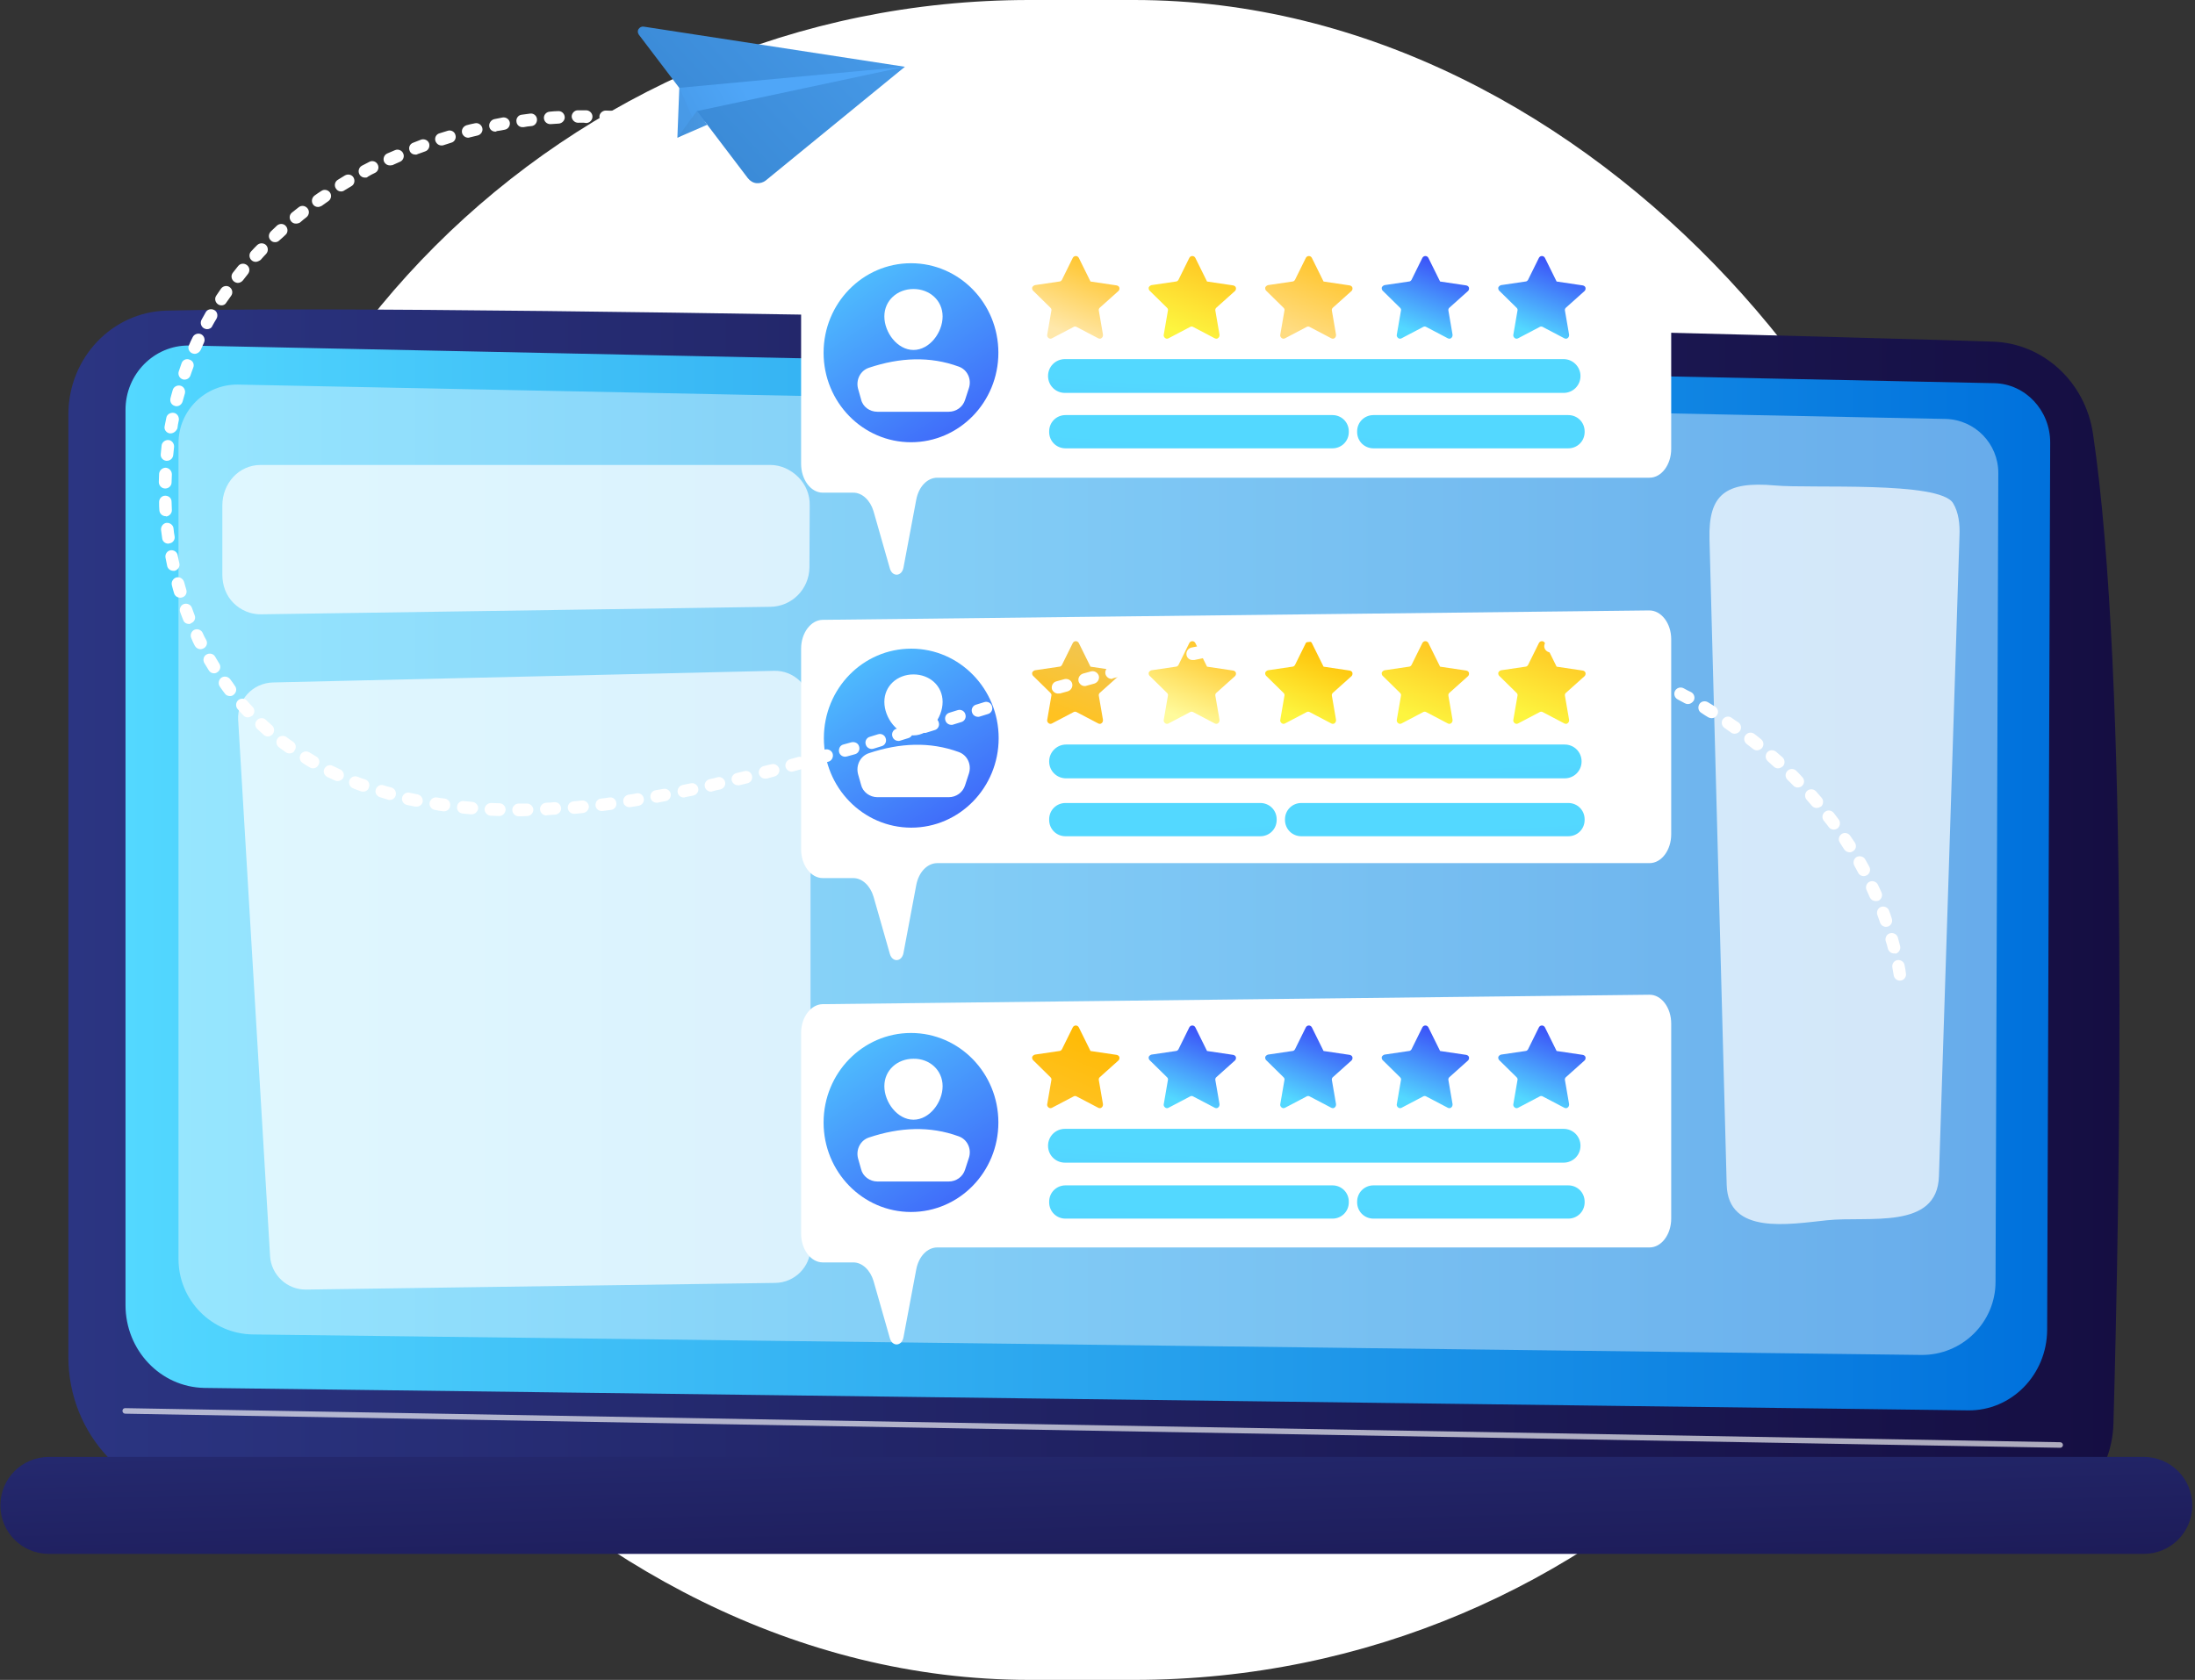 <svg width="209" height="160" viewBox="0 0 209 160" fill="none" xmlns="http://www.w3.org/2000/svg">
<rect x="0" y="0" width="209" height="160" fill="#333333" stroke="none"/>
<rect x="18" width="170" height="160" rx="80" fill="white"/>
<path d="M6.509 39.481V129.236C6.509 136.626 12.189 142.669 19.322 142.854C50.971 143.698 161.609 145.757 191.725 145.282C196.903 145.203 201.104 140.901 201.236 135.544C201.817 114.695 202.768 64.552 199.281 41.275C198.541 36.367 194.552 32.698 189.771 32.54C163.273 31.669 45.951 28.872 15.861 29.584C10.657 29.716 6.509 34.097 6.509 39.481Z" fill="url(#paint0_linear_147_1800)"/>
<path d="M11.951 39.032V124.301C11.951 128.603 15.28 132.113 19.454 132.192L187.393 134.329C191.514 134.382 194.895 130.951 194.922 126.676L195.212 42.146C195.212 39.085 192.861 36.578 189.929 36.498L17.974 32.909C14.672 32.883 11.951 35.628 11.951 39.032Z" fill="url(#paint1_linear_147_1800)"/>
<path opacity="0.4" d="M16.997 42.199V119.92C16.997 123.852 20.167 127.046 24.077 127.098L182.902 129.051C186.812 129.104 190.008 125.964 190.008 122.084L190.272 45.049C190.272 42.252 188.053 39.982 185.279 39.903L22.677 36.63C19.56 36.578 16.997 39.085 16.997 42.199Z" fill="white"/>
<path opacity="0.65" d="M196.164 137.892L11.925 134.646C11.766 134.646 11.661 134.514 11.661 134.382C11.661 134.224 11.766 134.118 11.925 134.118L196.164 137.364C196.322 137.364 196.428 137.496 196.428 137.628C196.428 137.76 196.322 137.892 196.164 137.892Z" fill="white"/>
<path d="M208.739 143.382C208.739 145.942 206.678 148 204.116 148H4.66C2.098 148 0.037 145.942 0.037 143.382C0.037 140.822 2.098 138.763 4.66 138.763H204.116C206.678 138.763 208.739 140.822 208.739 143.382Z" fill="url(#paint2_linear_147_1800)"/>
<g opacity="0.7">
<path d="M76.015 45.445C75.302 44.733 74.351 44.284 73.347 44.284H24.817C22.73 44.284 21.171 46.052 21.171 48.137V54.735C21.171 55.738 21.515 56.714 22.228 57.427C22.941 58.139 23.892 58.535 24.896 58.509L73.347 57.796C75.407 57.77 77.045 56.107 77.072 54.049L77.098 48.137C77.125 47.134 76.728 46.158 76.015 45.445Z" fill="white"/>
<path d="M76.147 64.842C75.487 64.209 74.615 63.866 73.69 63.892L25.979 65.001C25.055 65.027 24.183 65.423 23.575 66.083C22.941 66.769 22.624 67.666 22.677 68.564L25.715 119.63C25.821 121.424 27.327 122.849 29.149 122.823L73.822 122.19C75.671 122.163 77.177 120.659 77.177 118.812V67.27C77.177 66.373 76.781 65.476 76.147 64.842Z" fill="white"/>
</g>
<path opacity="0.7" d="M185.966 47.926C184.672 45.788 172.414 46.553 169.006 46.237C164.277 45.815 162.666 47.108 162.771 51.33C162.771 51.33 164.409 112.821 164.409 112.847C164.541 117.65 170.353 116.595 173.946 116.225C177.882 115.803 184.461 117.202 184.619 112.029C184.619 112.029 186.574 51.356 186.574 51.066C186.627 49.931 186.495 48.797 185.966 47.926Z" fill="white"/>
<path d="M159.126 24.174V42.753C159.126 44.258 158.201 45.498 157.065 45.498H89.251C88.299 45.498 87.481 46.342 87.243 47.583L86.028 54.049C85.869 54.919 84.971 54.972 84.733 54.154L83.174 48.691C82.857 47.636 82.091 46.923 81.246 46.923H78.34C77.204 46.923 76.279 45.683 76.279 44.178V25.071C76.279 23.567 77.204 22.353 78.314 22.327L157.039 21.429C158.175 21.429 159.126 22.67 159.126 24.174Z" fill="white"/>
<path d="M86.741 42.12C91.337 42.12 95.062 38.303 95.062 33.596C95.062 28.888 91.337 25.071 86.741 25.071C82.145 25.071 78.419 28.888 78.419 33.596C78.419 38.303 82.145 42.12 86.741 42.12Z" fill="url(#paint3_linear_147_1800)"/>
<path d="M89.752 30.138C89.752 31.669 88.511 33.332 86.978 33.332C85.446 33.332 84.205 31.669 84.205 30.138C84.205 28.608 85.446 27.526 86.978 27.526C88.511 27.526 89.752 28.608 89.752 30.138Z" fill="white"/>
<path d="M83.544 39.217H90.334C91.047 39.217 91.681 38.768 91.892 38.082L92.262 36.947C92.526 36.103 92.104 35.205 91.285 34.915C88.537 33.912 85.684 34.044 82.752 35.021C81.933 35.285 81.484 36.155 81.695 37L81.986 38.029C82.144 38.742 82.805 39.217 83.544 39.217Z" fill="white"/>
<path d="M150.488 35.812C150.488 36.71 149.774 37.422 148.876 37.422H101.403C100.505 37.422 99.791 36.71 99.791 35.812C99.791 34.915 100.505 34.203 101.403 34.203H148.876C149.774 34.203 150.488 34.942 150.488 35.812Z" fill="url(#paint4_linear_147_1800)"/>
<path d="M128.429 41.144C128.429 42.014 127.742 42.701 126.87 42.701H101.456C100.584 42.701 99.897 42.014 99.897 41.144V41.091C99.897 40.22 100.584 39.534 101.456 39.534H126.87C127.742 39.534 128.429 40.22 128.429 41.091V41.144Z" fill="url(#paint5_linear_147_1800)"/>
<path d="M150.884 41.144C150.884 42.014 150.197 42.701 149.325 42.701H130.78C129.908 42.701 129.221 42.014 129.221 41.144V41.091C129.221 40.22 129.908 39.534 130.78 39.534H149.325C150.197 39.534 150.884 40.22 150.884 41.091V41.144Z" fill="url(#paint6_linear_147_1800)"/>
<path d="M106.501 27.71C106.581 27.631 106.607 27.499 106.581 27.394C106.554 27.288 106.448 27.209 106.316 27.183L103.833 26.813L102.724 24.57C102.671 24.464 102.565 24.385 102.433 24.385C102.301 24.385 102.195 24.464 102.142 24.57L101.112 26.655C101.059 26.734 100.98 26.813 100.874 26.813L98.549 27.156C98.444 27.183 98.338 27.262 98.285 27.367C98.259 27.473 98.285 27.605 98.365 27.684L100.029 29.32C100.108 29.399 100.135 29.505 100.108 29.584L99.712 31.88C99.685 31.986 99.738 32.118 99.844 32.197C99.95 32.276 100.055 32.276 100.161 32.223L102.222 31.141C102.301 31.088 102.433 31.088 102.512 31.141L104.573 32.223C104.678 32.276 104.811 32.276 104.89 32.197C104.995 32.118 105.022 32.012 105.022 31.88L104.626 29.584C104.599 29.479 104.652 29.373 104.705 29.32L106.501 27.71Z" fill="url(#paint7_linear_147_1800)"/>
<path d="M117.597 27.71C117.676 27.631 117.703 27.499 117.676 27.394C117.65 27.288 117.544 27.209 117.412 27.183L114.929 26.813L113.819 24.57C113.766 24.464 113.661 24.385 113.529 24.385C113.397 24.385 113.291 24.464 113.238 24.57L112.208 26.655C112.155 26.734 112.076 26.813 111.97 26.813L109.645 27.156C109.54 27.183 109.434 27.262 109.381 27.367C109.355 27.473 109.381 27.605 109.46 27.684L111.125 29.32C111.204 29.399 111.23 29.505 111.204 29.584L110.808 31.88C110.781 31.986 110.834 32.118 110.94 32.197C111.045 32.276 111.151 32.276 111.257 32.223L113.317 31.141C113.397 31.088 113.529 31.088 113.608 31.141L115.668 32.223C115.774 32.276 115.906 32.276 115.985 32.197C116.091 32.118 116.118 32.012 116.118 31.88L115.721 29.584C115.695 29.479 115.748 29.373 115.801 29.32L117.597 27.71Z" fill="url(#paint8_linear_147_1800)"/>
<path d="M128.692 27.71C128.771 27.631 128.798 27.499 128.771 27.394C128.745 27.288 128.639 27.209 128.507 27.183L126.024 26.813L124.914 24.57C124.862 24.464 124.756 24.385 124.624 24.385C124.492 24.385 124.386 24.464 124.333 24.57L123.303 26.655C123.25 26.734 123.171 26.813 123.065 26.813L120.74 27.156C120.635 27.183 120.529 27.262 120.476 27.367C120.45 27.473 120.476 27.605 120.555 27.684L122.22 29.32C122.299 29.399 122.325 29.505 122.299 29.584L121.903 31.88C121.876 31.986 121.929 32.118 122.035 32.197C122.141 32.276 122.246 32.276 122.352 32.223L124.412 31.141C124.492 31.088 124.624 31.088 124.703 31.141L126.764 32.223C126.869 32.276 127.001 32.276 127.081 32.197C127.186 32.118 127.213 32.012 127.213 31.88L126.817 29.584C126.79 29.479 126.843 29.373 126.896 29.32L128.692 27.71Z" fill="url(#paint9_linear_147_1800)"/>
<path d="M139.788 27.71C139.867 27.631 139.894 27.499 139.867 27.394C139.841 27.288 139.735 27.209 139.603 27.183L137.12 26.813L136.01 24.57C135.957 24.464 135.852 24.385 135.72 24.385C135.587 24.385 135.482 24.464 135.429 24.57L134.399 26.655C134.346 26.734 134.267 26.813 134.161 26.813L131.836 27.156C131.73 27.183 131.625 27.262 131.572 27.367C131.546 27.473 131.572 27.605 131.651 27.684L133.315 29.32C133.395 29.399 133.421 29.505 133.395 29.584L132.998 31.88C132.972 31.986 133.025 32.118 133.131 32.197C133.236 32.276 133.342 32.276 133.448 32.223L135.508 31.141C135.587 31.088 135.72 31.088 135.799 31.141L137.859 32.223C137.965 32.276 138.097 32.276 138.176 32.197C138.282 32.118 138.308 32.012 138.308 31.88L137.912 29.584C137.886 29.479 137.939 29.373 137.991 29.32L139.788 27.71Z" fill="url(#paint10_linear_147_1800)"/>
<path d="M150.884 27.71C150.963 27.631 150.989 27.499 150.963 27.394C150.936 27.288 150.831 27.209 150.699 27.183L148.215 26.813L147.106 24.57C147.053 24.464 146.947 24.385 146.815 24.385C146.683 24.385 146.577 24.464 146.525 24.57L145.494 26.655C145.441 26.734 145.362 26.813 145.257 26.813L142.932 27.156C142.826 27.183 142.72 27.262 142.668 27.367C142.641 27.473 142.668 27.605 142.747 27.684L144.411 29.32C144.49 29.399 144.517 29.505 144.49 29.584L144.094 31.88C144.068 31.986 144.121 32.118 144.226 32.197C144.332 32.276 144.438 32.276 144.543 32.223L146.604 31.141C146.683 31.088 146.815 31.088 146.894 31.141L148.955 32.223C149.061 32.276 149.193 32.276 149.272 32.197C149.378 32.118 149.404 32.012 149.404 31.88L149.008 29.584C148.982 29.479 149.034 29.373 149.087 29.32L150.884 27.71Z" fill="url(#paint11_linear_147_1800)"/>
<path d="M159.126 60.884V79.463C159.126 80.967 158.201 82.208 157.065 82.208H89.251C88.299 82.208 87.481 83.052 87.243 84.293L86.028 90.758C85.869 91.629 84.971 91.682 84.733 90.864L83.174 85.401C82.857 84.345 82.091 83.633 81.246 83.633H78.34C77.204 83.633 76.279 82.392 76.279 80.888V61.781C76.279 60.277 77.204 59.063 78.314 59.036L157.039 58.139C158.175 58.139 159.126 59.353 159.126 60.884Z" fill="white"/>
<path d="M78.446 70.305C78.446 75.003 82.171 78.829 86.767 78.829C91.364 78.829 95.089 75.003 95.089 70.305C95.089 65.608 91.364 61.781 86.767 61.781C82.171 61.781 78.446 65.581 78.446 70.305Z" fill="url(#paint12_linear_147_1800)"/>
<path d="M89.752 66.848C89.752 68.379 88.511 70.041 86.978 70.041C85.446 70.041 84.205 68.379 84.205 66.848C84.205 65.317 85.446 64.235 86.978 64.235C88.511 64.235 89.752 65.317 89.752 66.848Z" fill="white"/>
<path d="M83.544 75.927H90.334C91.047 75.927 91.681 75.478 91.892 74.792L92.262 73.657C92.526 72.812 92.104 71.915 91.285 71.625C88.537 70.622 85.684 70.754 82.752 71.73C81.933 71.994 81.484 72.865 81.695 73.71L81.986 74.739C82.144 75.425 82.805 75.927 83.544 75.927Z" fill="white"/>
<path d="M99.897 72.522C99.897 73.419 100.61 74.132 101.508 74.132H148.981C149.88 74.132 150.593 73.419 150.593 72.522C150.593 71.625 149.88 70.912 148.981 70.912H101.508C100.637 70.912 99.897 71.625 99.897 72.522Z" fill="url(#paint13_linear_147_1800)"/>
<path d="M150.883 78.038C150.883 77.167 150.197 76.481 149.325 76.481H123.911C123.039 76.481 122.352 77.167 122.352 78.038V78.091C122.352 78.962 123.039 79.648 123.911 79.648H149.325C150.197 79.648 150.883 78.962 150.883 78.091V78.038Z" fill="url(#paint14_linear_147_1800)"/>
<path d="M121.56 78.038C121.56 77.167 120.873 76.481 120.001 76.481H101.456C100.584 76.481 99.897 77.167 99.897 78.038V78.091C99.897 78.962 100.584 79.648 101.456 79.648H120.001C120.873 79.648 121.56 78.962 121.56 78.091V78.038Z" fill="url(#paint15_linear_147_1800)"/>
<path d="M106.501 64.394C106.581 64.314 106.607 64.183 106.581 64.077C106.554 63.971 106.448 63.892 106.316 63.866L103.833 63.496L102.724 61.253C102.671 61.148 102.565 61.068 102.433 61.068C102.301 61.068 102.195 61.148 102.142 61.253L101.112 63.338C101.059 63.417 100.98 63.496 100.874 63.496L98.549 63.839C98.444 63.866 98.338 63.945 98.285 64.05C98.259 64.156 98.285 64.288 98.365 64.367L100.029 66.003C100.108 66.083 100.135 66.188 100.108 66.267L99.712 68.563C99.685 68.669 99.738 68.801 99.844 68.88C99.95 68.959 100.055 68.959 100.161 68.906L102.222 67.824C102.301 67.772 102.433 67.772 102.512 67.824L104.573 68.906C104.678 68.959 104.811 68.959 104.89 68.88C104.995 68.801 105.022 68.695 105.022 68.563L104.626 66.267C104.599 66.162 104.652 66.056 104.705 66.003L106.501 64.394Z" fill="url(#paint16_linear_147_1800)"/>
<path d="M117.597 64.394C117.676 64.314 117.703 64.183 117.676 64.077C117.65 63.971 117.544 63.892 117.412 63.866L114.929 63.496L113.819 61.253C113.766 61.148 113.661 61.068 113.529 61.068C113.397 61.068 113.291 61.148 113.238 61.253L112.208 63.338C112.155 63.417 112.076 63.496 111.97 63.496L109.645 63.839C109.54 63.866 109.434 63.945 109.381 64.05C109.355 64.156 109.381 64.288 109.46 64.367L111.125 66.003C111.204 66.083 111.23 66.188 111.204 66.267L110.808 68.563C110.781 68.669 110.834 68.801 110.94 68.88C111.045 68.959 111.151 68.959 111.257 68.906L113.317 67.824C113.397 67.772 113.529 67.772 113.608 67.824L115.668 68.906C115.774 68.959 115.906 68.959 115.985 68.88C116.091 68.801 116.118 68.695 116.118 68.563L115.721 66.267C115.695 66.162 115.748 66.056 115.801 66.003L117.597 64.394Z" fill="url(#paint17_linear_147_1800)"/>
<path d="M128.692 64.394C128.771 64.314 128.798 64.183 128.771 64.077C128.745 63.971 128.639 63.892 128.507 63.866L126.024 63.496L124.914 61.253C124.862 61.148 124.756 61.068 124.624 61.068C124.492 61.068 124.386 61.148 124.333 61.253L123.303 63.338C123.25 63.417 123.171 63.496 123.065 63.496L120.74 63.839C120.635 63.866 120.529 63.945 120.476 64.05C120.45 64.156 120.476 64.288 120.555 64.367L122.22 66.003C122.299 66.083 122.325 66.188 122.299 66.267L121.903 68.563C121.876 68.669 121.929 68.801 122.035 68.88C122.141 68.959 122.246 68.959 122.352 68.906L124.412 67.824C124.492 67.772 124.624 67.772 124.703 67.824L126.764 68.906C126.869 68.959 127.001 68.959 127.081 68.88C127.186 68.801 127.213 68.695 127.213 68.563L126.817 66.267C126.79 66.162 126.843 66.056 126.896 66.003L128.692 64.394Z" fill="url(#paint18_linear_147_1800)"/>
<path d="M139.788 64.394C139.867 64.314 139.894 64.183 139.867 64.077C139.841 63.971 139.735 63.892 139.603 63.866L137.12 63.496L136.01 61.253C135.957 61.148 135.852 61.068 135.72 61.068C135.587 61.068 135.482 61.148 135.429 61.253L134.399 63.338C134.346 63.417 134.267 63.496 134.161 63.496L131.836 63.839C131.73 63.866 131.625 63.945 131.572 64.05C131.546 64.156 131.572 64.288 131.651 64.367L133.315 66.003C133.395 66.083 133.421 66.188 133.395 66.267L132.998 68.563C132.972 68.669 133.025 68.801 133.131 68.88C133.236 68.959 133.342 68.959 133.448 68.906L135.508 67.824C135.587 67.772 135.72 67.772 135.799 67.824L137.859 68.906C137.965 68.959 138.097 68.959 138.176 68.88C138.282 68.801 138.308 68.695 138.308 68.563L137.912 66.267C137.886 66.162 137.939 66.056 137.991 66.003L139.788 64.394Z" fill="url(#paint19_linear_147_1800)"/>
<path d="M150.884 64.394C150.963 64.314 150.989 64.183 150.963 64.077C150.936 63.971 150.831 63.892 150.699 63.866L148.215 63.496L147.106 61.253C147.053 61.148 146.947 61.068 146.815 61.068C146.683 61.068 146.577 61.148 146.525 61.253L145.494 63.338C145.441 63.417 145.362 63.496 145.257 63.496L142.932 63.839C142.826 63.866 142.72 63.945 142.668 64.05C142.641 64.156 142.668 64.288 142.747 64.367L144.411 66.003C144.49 66.083 144.517 66.188 144.49 66.267L144.094 68.563C144.068 68.669 144.121 68.801 144.226 68.88C144.332 68.959 144.438 68.959 144.543 68.906L146.604 67.824C146.683 67.772 146.815 67.772 146.894 67.824L148.955 68.906C149.061 68.959 149.193 68.959 149.272 68.88C149.378 68.801 149.404 68.695 149.404 68.563L149.008 66.267C148.982 66.162 149.034 66.056 149.087 66.003L150.884 64.394Z" fill="url(#paint20_linear_147_1800)"/>
<path d="M159.126 97.488V116.067C159.126 117.571 158.201 118.812 157.065 118.812H89.251C88.299 118.812 87.481 119.656 87.243 120.897L86.028 127.362C85.869 128.233 84.971 128.286 84.733 127.468L83.174 122.005C82.857 120.949 82.091 120.237 81.246 120.237H78.34C77.204 120.237 76.279 118.997 76.279 117.492V98.385C76.279 96.881 77.204 95.667 78.314 95.641L157.039 94.743C158.175 94.717 159.126 95.957 159.126 97.488Z" fill="white"/>
<path d="M86.741 115.434C91.337 115.434 95.062 111.617 95.062 106.91C95.062 102.202 91.337 98.385 86.741 98.385C82.145 98.385 78.419 102.202 78.419 106.91C78.419 111.617 82.145 115.434 86.741 115.434Z" fill="url(#paint21_linear_147_1800)"/>
<path d="M89.752 103.452C89.752 104.983 88.511 106.646 86.978 106.646C85.446 106.646 84.205 104.983 84.205 103.452C84.205 101.922 85.446 100.84 86.978 100.84C88.511 100.813 89.752 101.922 89.752 103.452Z" fill="white"/>
<path d="M83.544 112.531H90.334C91.047 112.531 91.681 112.082 91.892 111.396L92.262 110.261C92.526 109.417 92.104 108.519 91.285 108.229C88.537 107.226 85.684 107.358 82.752 108.335C81.933 108.598 81.484 109.469 81.695 110.314L81.986 111.343C82.144 112.029 82.805 112.531 83.544 112.531Z" fill="white"/>
<path d="M150.488 109.126C150.488 110.023 149.774 110.736 148.876 110.736H101.403C100.505 110.736 99.791 110.023 99.791 109.126C99.791 108.229 100.505 107.516 101.403 107.516H148.876C149.774 107.516 150.488 108.229 150.488 109.126Z" fill="url(#paint22_linear_147_1800)"/>
<path d="M128.429 114.51C128.429 115.381 127.742 116.067 126.87 116.067H101.456C100.584 116.067 99.897 115.381 99.897 114.51V114.457C99.897 113.587 100.584 112.9 101.456 112.9H126.87C127.742 112.9 128.429 113.587 128.429 114.457V114.51Z" fill="url(#paint23_linear_147_1800)"/>
<path d="M150.884 114.51C150.884 115.381 150.197 116.067 149.325 116.067H130.78C129.908 116.067 129.221 115.381 129.221 114.51V114.457C129.221 113.587 129.908 112.9 130.78 112.9H149.325C150.197 112.9 150.884 113.587 150.884 114.457V114.51Z" fill="url(#paint24_linear_147_1800)"/>
<path d="M106.501 100.998C106.581 100.919 106.607 100.787 106.581 100.681C106.554 100.576 106.448 100.496 106.316 100.47L103.833 100.101L102.724 97.857C102.671 97.752 102.565 97.673 102.433 97.673C102.301 97.673 102.195 97.752 102.142 97.857L101.112 99.942C101.059 100.021 100.98 100.101 100.874 100.101L98.549 100.444C98.444 100.47 98.338 100.549 98.285 100.655C98.259 100.76 98.285 100.892 98.365 100.971L100.029 102.608C100.108 102.687 100.135 102.792 100.108 102.872L99.712 105.168C99.685 105.273 99.738 105.405 99.844 105.484C99.95 105.563 100.055 105.563 100.161 105.511L102.222 104.429C102.301 104.376 102.433 104.376 102.512 104.429L104.573 105.511C104.678 105.563 104.811 105.563 104.89 105.484C104.995 105.405 105.022 105.3 105.022 105.168L104.626 102.872C104.599 102.766 104.652 102.66 104.705 102.608L106.501 100.998Z" fill="url(#paint25_linear_147_1800)"/>
<path d="M117.597 100.998C117.676 100.919 117.703 100.787 117.676 100.681C117.65 100.576 117.544 100.496 117.412 100.47L114.929 100.101L113.819 97.857C113.766 97.752 113.661 97.673 113.529 97.673C113.397 97.673 113.291 97.752 113.238 97.857L112.208 99.942C112.155 100.021 112.076 100.101 111.97 100.101L109.645 100.444C109.54 100.47 109.434 100.549 109.381 100.655C109.355 100.76 109.381 100.892 109.46 100.971L111.125 102.608C111.204 102.687 111.23 102.792 111.204 102.872L110.808 105.168C110.781 105.273 110.834 105.405 110.94 105.484C111.045 105.563 111.151 105.563 111.257 105.511L113.317 104.429C113.397 104.376 113.529 104.376 113.608 104.429L115.668 105.511C115.774 105.563 115.906 105.563 115.985 105.484C116.091 105.405 116.118 105.3 116.118 105.168L115.721 102.872C115.695 102.766 115.748 102.66 115.801 102.608L117.597 100.998Z" fill="url(#paint26_linear_147_1800)"/>
<path d="M128.692 100.998C128.771 100.919 128.798 100.787 128.771 100.681C128.745 100.576 128.639 100.496 128.507 100.47L126.024 100.101L124.914 97.857C124.862 97.752 124.756 97.673 124.624 97.673C124.492 97.673 124.386 97.752 124.333 97.857L123.303 99.942C123.25 100.021 123.171 100.101 123.065 100.101L120.74 100.444C120.635 100.47 120.529 100.549 120.476 100.655C120.45 100.76 120.476 100.892 120.555 100.971L122.22 102.608C122.299 102.687 122.325 102.792 122.299 102.872L121.903 105.168C121.876 105.273 121.929 105.405 122.035 105.484C122.141 105.563 122.246 105.563 122.352 105.511L124.412 104.429C124.492 104.376 124.624 104.376 124.703 104.429L126.764 105.511C126.869 105.563 127.001 105.563 127.081 105.484C127.186 105.405 127.213 105.3 127.213 105.168L126.817 102.872C126.79 102.766 126.843 102.66 126.896 102.608L128.692 100.998Z" fill="url(#paint27_linear_147_1800)"/>
<path d="M139.788 100.998C139.867 100.919 139.894 100.787 139.867 100.681C139.841 100.576 139.735 100.496 139.603 100.47L137.12 100.101L136.01 97.857C135.957 97.752 135.852 97.673 135.72 97.673C135.587 97.673 135.482 97.752 135.429 97.857L134.399 99.942C134.346 100.021 134.267 100.101 134.161 100.101L131.836 100.444C131.73 100.47 131.625 100.549 131.572 100.655C131.546 100.76 131.572 100.892 131.651 100.971L133.315 102.608C133.395 102.687 133.421 102.792 133.395 102.872L132.998 105.168C132.972 105.273 133.025 105.405 133.131 105.484C133.236 105.563 133.342 105.563 133.448 105.511L135.508 104.429C135.587 104.376 135.72 104.376 135.799 104.429L137.859 105.511C137.965 105.563 138.097 105.563 138.176 105.484C138.282 105.405 138.308 105.3 138.308 105.168L137.912 102.872C137.886 102.766 137.939 102.66 137.991 102.608L139.788 100.998Z" fill="url(#paint28_linear_147_1800)"/>
<path d="M150.884 100.998C150.963 100.919 150.989 100.787 150.963 100.681C150.936 100.576 150.831 100.496 150.699 100.47L148.215 100.101L147.106 97.857C147.053 97.752 146.947 97.673 146.815 97.673C146.683 97.673 146.577 97.752 146.525 97.857L145.494 99.942C145.441 100.021 145.362 100.101 145.257 100.101L142.932 100.444C142.826 100.47 142.72 100.549 142.668 100.655C142.641 100.76 142.668 100.892 142.747 100.971L144.411 102.608C144.49 102.687 144.517 102.792 144.49 102.872L144.094 105.168C144.068 105.273 144.121 105.405 144.226 105.484C144.332 105.563 144.438 105.563 144.543 105.511L146.604 104.429C146.683 104.376 146.815 104.376 146.894 104.429L148.955 105.511C149.061 105.563 149.193 105.563 149.272 105.484C149.378 105.405 149.404 105.3 149.404 105.168L149.008 102.872C148.982 102.766 149.034 102.66 149.087 102.608L150.884 100.998Z" fill="url(#paint29_linear_147_1800)"/>
<path d="M180.895 93.397C180.604 93.397 180.366 93.186 180.313 92.896C180.261 92.632 180.234 92.394 180.181 92.131C180.129 91.814 180.34 91.497 180.657 91.445C180.974 91.392 181.291 91.603 181.344 91.919C181.397 92.183 181.449 92.447 181.476 92.711C181.529 93.028 181.317 93.345 180.974 93.397C180.947 93.371 180.921 93.397 180.895 93.397ZM180.34 90.811C180.076 90.811 179.838 90.626 179.759 90.362C179.706 90.099 179.627 89.861 179.547 89.624C179.468 89.307 179.653 88.964 179.97 88.885C180.287 88.805 180.63 88.99 180.71 89.307C180.789 89.571 180.842 89.835 180.921 90.099C181 90.415 180.815 90.732 180.498 90.838C180.446 90.785 180.393 90.811 180.34 90.811ZM179.574 88.278C179.336 88.278 179.098 88.119 179.019 87.882C178.94 87.644 178.834 87.38 178.755 87.143C178.649 86.826 178.808 86.483 179.098 86.377C179.415 86.272 179.759 86.43 179.864 86.721C179.97 86.984 180.049 87.222 180.129 87.486C180.234 87.802 180.076 88.146 179.759 88.251C179.706 88.251 179.653 88.278 179.574 88.278ZM178.596 85.823C178.359 85.823 178.147 85.691 178.042 85.48C177.936 85.243 177.83 85.005 177.725 84.768C177.592 84.477 177.724 84.108 178.015 83.976C178.306 83.844 178.676 83.976 178.808 84.266C178.913 84.504 179.045 84.741 179.151 85.005C179.283 85.295 179.151 85.665 178.834 85.797C178.781 85.797 178.702 85.823 178.596 85.823ZM177.46 83.448C177.249 83.448 177.038 83.343 176.932 83.131C176.8 82.894 176.694 82.683 176.562 82.445C176.404 82.155 176.509 81.785 176.773 81.627C177.064 81.469 177.434 81.574 177.592 81.838C177.725 82.076 177.857 82.313 177.989 82.551C178.147 82.841 178.042 83.21 177.751 83.369C177.645 83.422 177.54 83.448 177.46 83.448ZM176.113 81.178C175.928 81.178 175.717 81.073 175.611 80.915C175.479 80.703 175.32 80.492 175.188 80.255C175.003 79.991 175.083 79.621 175.347 79.437C175.611 79.252 175.981 79.331 176.166 79.595C176.324 79.806 176.456 80.044 176.615 80.255C176.8 80.545 176.721 80.915 176.43 81.073C176.324 81.152 176.219 81.178 176.113 81.178ZM174.607 79.014C174.422 79.014 174.237 78.935 174.132 78.777C173.973 78.566 173.815 78.355 173.656 78.17C173.445 77.906 173.498 77.537 173.762 77.325C174.026 77.114 174.396 77.167 174.607 77.431C174.766 77.642 174.924 77.853 175.083 78.064C175.268 78.328 175.215 78.698 174.951 78.909C174.871 78.962 174.739 79.014 174.607 79.014ZM49.386 77.748C49.069 77.748 48.779 77.484 48.779 77.141C48.779 76.824 49.043 76.534 49.386 76.534C49.65 76.534 49.914 76.534 50.179 76.534C50.496 76.534 50.76 76.797 50.786 77.114C50.786 77.431 50.522 77.721 50.205 77.721C49.914 77.748 49.65 77.748 49.386 77.748ZM47.537 77.721C47.246 77.721 46.982 77.695 46.718 77.695C46.401 77.668 46.137 77.404 46.137 77.061C46.163 76.745 46.427 76.481 46.771 76.481C47.035 76.481 47.299 76.507 47.563 76.507C47.88 76.507 48.145 76.797 48.145 77.114C48.118 77.457 47.854 77.721 47.537 77.721ZM52.028 77.668C51.711 77.668 51.447 77.431 51.42 77.088C51.394 76.771 51.658 76.481 52.002 76.454C52.266 76.454 52.53 76.428 52.794 76.402C53.111 76.375 53.402 76.639 53.428 76.956C53.455 77.273 53.19 77.563 52.873 77.589C52.609 77.616 52.345 77.616 52.081 77.642C52.054 77.668 52.054 77.668 52.028 77.668ZM44.895 77.563C44.869 77.563 44.869 77.563 44.842 77.563C44.578 77.537 44.314 77.51 44.05 77.484C43.733 77.457 43.468 77.167 43.521 76.824C43.548 76.507 43.838 76.243 44.182 76.296C44.446 76.323 44.71 76.349 44.974 76.375C45.291 76.402 45.556 76.692 45.529 77.009C45.476 77.325 45.212 77.563 44.895 77.563ZM54.67 77.51C54.353 77.51 54.089 77.273 54.062 76.956C54.036 76.639 54.273 76.349 54.617 76.323C54.881 76.296 55.145 76.27 55.409 76.243C55.753 76.217 56.017 76.454 56.07 76.771C56.096 77.088 55.858 77.378 55.541 77.431C55.277 77.457 55.013 77.484 54.749 77.51C54.696 77.51 54.696 77.51 54.67 77.51ZM42.28 77.273C42.253 77.273 42.227 77.273 42.2 77.273C41.936 77.246 41.672 77.193 41.408 77.141C41.091 77.088 40.853 76.771 40.906 76.454C40.959 76.138 41.276 75.9 41.593 75.953C41.857 76.006 42.121 76.032 42.359 76.059C42.676 76.111 42.914 76.402 42.861 76.745C42.834 77.061 42.57 77.273 42.28 77.273ZM57.285 77.246C56.995 77.246 56.73 77.035 56.704 76.718C56.678 76.402 56.889 76.085 57.232 76.059C57.496 76.032 57.761 76.006 58.025 75.953C58.342 75.9 58.659 76.138 58.685 76.481C58.738 76.797 58.5 77.114 58.157 77.141C57.893 77.167 57.629 77.22 57.364 77.246C57.338 77.246 57.312 77.246 57.285 77.246ZM172.969 76.956C172.811 76.956 172.626 76.877 172.52 76.745C172.362 76.56 172.177 76.349 172.018 76.164C171.807 75.927 171.833 75.531 172.071 75.32C172.309 75.109 172.705 75.135 172.916 75.372C173.101 75.584 173.26 75.768 173.445 75.979C173.656 76.217 173.63 76.613 173.392 76.824C173.233 76.903 173.101 76.956 172.969 76.956ZM59.927 76.877C59.636 76.877 59.372 76.666 59.346 76.375C59.293 76.059 59.531 75.742 59.848 75.689C60.112 75.663 60.376 75.61 60.614 75.557C60.931 75.504 61.248 75.716 61.301 76.059C61.353 76.375 61.142 76.692 60.799 76.745C60.535 76.797 60.27 76.824 60.006 76.877C59.98 76.877 59.953 76.877 59.927 76.877ZM39.664 76.824C39.611 76.824 39.585 76.824 39.532 76.824C39.268 76.771 39.004 76.718 38.74 76.666C38.423 76.586 38.211 76.27 38.291 75.953C38.37 75.636 38.687 75.425 39.004 75.504C39.268 75.557 39.506 75.61 39.77 75.663C40.087 75.742 40.298 76.032 40.245 76.375C40.193 76.639 39.955 76.824 39.664 76.824ZM62.516 76.454C62.225 76.454 61.987 76.243 61.935 75.953C61.882 75.636 62.093 75.32 62.41 75.267L63.176 75.135C63.493 75.082 63.81 75.293 63.863 75.61C63.916 75.927 63.705 76.243 63.388 76.296L62.595 76.454C62.595 76.454 62.542 76.454 62.516 76.454ZM37.102 76.191C37.049 76.191 36.996 76.191 36.943 76.164C36.679 76.085 36.415 76.006 36.177 75.927C35.86 75.821 35.675 75.504 35.781 75.188C35.887 74.871 36.204 74.686 36.521 74.792C36.758 74.871 37.023 74.95 37.26 75.003C37.577 75.082 37.762 75.425 37.683 75.742C37.604 76.032 37.366 76.191 37.102 76.191ZM65.105 75.953C64.814 75.953 64.576 75.768 64.524 75.478C64.471 75.161 64.656 74.845 64.999 74.765C65.263 74.713 65.501 74.66 65.765 74.607C66.082 74.528 66.399 74.739 66.478 75.056C66.558 75.372 66.347 75.689 66.029 75.768C65.765 75.821 65.501 75.874 65.237 75.927C65.184 75.953 65.158 75.953 65.105 75.953ZM34.592 75.399C34.513 75.399 34.46 75.399 34.381 75.372C34.117 75.293 33.879 75.188 33.615 75.082C33.298 74.95 33.166 74.607 33.271 74.317C33.403 74 33.747 73.868 34.037 73.974C34.275 74.079 34.513 74.158 34.777 74.238C35.094 74.343 35.252 74.686 35.12 75.003C35.068 75.24 34.83 75.399 34.592 75.399ZM67.694 75.399C67.43 75.399 67.165 75.214 67.113 74.924C67.033 74.607 67.245 74.29 67.562 74.211C67.826 74.158 68.064 74.106 68.328 74.026C68.645 73.947 68.962 74.158 69.041 74.475C69.12 74.792 68.909 75.109 68.592 75.188C68.328 75.24 68.064 75.293 67.826 75.372C67.773 75.399 67.747 75.399 67.694 75.399ZM171.173 75.003C171.014 75.003 170.856 74.95 170.75 74.818C170.565 74.633 170.38 74.449 170.195 74.264C169.958 74.026 169.958 73.657 170.195 73.419C170.433 73.182 170.803 73.182 171.041 73.419C171.226 73.604 171.411 73.789 171.596 74C171.833 74.238 171.833 74.607 171.596 74.845C171.49 74.95 171.331 75.003 171.173 75.003ZM70.256 74.792C69.992 74.792 69.754 74.607 69.675 74.343C69.596 74.026 69.807 73.71 70.124 73.631C70.388 73.578 70.626 73.499 70.89 73.446C71.207 73.367 71.524 73.551 71.604 73.894C71.683 74.211 71.498 74.528 71.154 74.607C70.89 74.66 70.653 74.739 70.388 74.792C70.362 74.792 70.309 74.792 70.256 74.792ZM32.135 74.396C32.056 74.396 31.977 74.37 31.898 74.343C31.66 74.238 31.422 74.106 31.158 74C30.867 73.842 30.735 73.499 30.894 73.208C31.052 72.918 31.395 72.786 31.686 72.945C31.924 73.05 32.162 73.182 32.399 73.287C32.69 73.419 32.822 73.789 32.69 74.079C32.584 74.264 32.373 74.396 32.135 74.396ZM72.845 74.158C72.581 74.158 72.343 73.974 72.264 73.71C72.185 73.393 72.37 73.076 72.687 72.971C72.951 72.918 73.189 72.839 73.453 72.786C73.77 72.707 74.087 72.892 74.193 73.208C74.272 73.525 74.087 73.842 73.77 73.947C73.506 74.026 73.268 74.079 73.004 74.158C72.924 74.158 72.872 74.158 72.845 74.158ZM75.381 73.499C75.117 73.499 74.879 73.314 74.8 73.05C74.721 72.733 74.906 72.417 75.223 72.311L75.989 72.1C76.306 72.021 76.623 72.206 76.729 72.522C76.808 72.839 76.623 73.156 76.306 73.261L75.54 73.472C75.487 73.472 75.434 73.499 75.381 73.499ZM29.81 73.182C29.705 73.182 29.599 73.156 29.52 73.103C29.282 72.971 29.044 72.839 28.833 72.68C28.542 72.496 28.463 72.153 28.622 71.862C28.807 71.572 29.15 71.493 29.441 71.651C29.652 71.783 29.89 71.915 30.101 72.047C30.392 72.206 30.497 72.575 30.312 72.865C30.207 73.076 30.022 73.182 29.81 73.182ZM169.297 73.182C169.165 73.182 169.007 73.129 168.901 73.024C168.716 72.839 168.505 72.68 168.32 72.496C168.082 72.285 168.056 71.915 168.267 71.651C168.478 71.414 168.848 71.387 169.112 71.599C169.324 71.783 169.508 71.942 169.72 72.126C169.958 72.338 169.984 72.733 169.773 72.971C169.614 73.103 169.456 73.182 169.297 73.182ZM77.944 72.786C77.68 72.786 77.442 72.601 77.363 72.338C77.284 72.021 77.468 71.678 77.785 71.599L78.552 71.387C78.869 71.308 79.212 71.493 79.291 71.81C79.371 72.126 79.186 72.469 78.869 72.549L78.102 72.76C78.05 72.786 77.997 72.786 77.944 72.786ZM80.48 72.074C80.216 72.074 79.978 71.915 79.899 71.651C79.82 71.335 79.978 70.992 80.295 70.912L81.061 70.701C81.378 70.622 81.722 70.78 81.801 71.097C81.907 71.414 81.722 71.757 81.405 71.836L80.639 72.047C80.586 72.047 80.533 72.074 80.48 72.074ZM27.565 71.757C27.433 71.757 27.327 71.731 27.221 71.651C27.01 71.493 26.772 71.335 26.561 71.176C26.297 70.992 26.244 70.596 26.429 70.332C26.614 70.068 27.01 70.015 27.274 70.2C27.486 70.358 27.697 70.516 27.908 70.648C28.172 70.833 28.252 71.203 28.04 71.493C27.961 71.678 27.776 71.757 27.565 71.757ZM167.289 71.467C167.157 71.467 167.025 71.414 166.92 71.335C166.708 71.176 166.523 71.018 166.312 70.86C166.048 70.648 165.995 70.279 166.206 70.015C166.418 69.751 166.787 69.698 167.052 69.909C167.263 70.068 167.474 70.226 167.686 70.411C167.95 70.622 167.976 70.992 167.765 71.255C167.633 71.387 167.448 71.467 167.289 71.467ZM83.016 71.335C82.752 71.335 82.514 71.176 82.435 70.912C82.329 70.596 82.514 70.253 82.831 70.173L83.597 69.936C83.914 69.83 84.258 70.015 84.337 70.332C84.443 70.648 84.258 70.992 83.941 71.071L83.175 71.308C83.122 71.308 83.069 71.335 83.016 71.335ZM85.552 70.569C85.288 70.569 85.05 70.411 84.971 70.147C84.865 69.83 85.05 69.487 85.367 69.408L86.133 69.171C86.451 69.065 86.794 69.25 86.873 69.566C86.979 69.883 86.794 70.226 86.477 70.305L85.711 70.543C85.658 70.569 85.605 70.569 85.552 70.569ZM25.504 70.147C25.372 70.147 25.214 70.094 25.108 69.989C24.897 69.804 24.712 69.619 24.5 69.434C24.263 69.223 24.236 68.828 24.474 68.59C24.685 68.352 25.082 68.326 25.319 68.564C25.504 68.748 25.689 68.907 25.901 69.091C26.138 69.302 26.165 69.672 25.953 69.936C25.821 70.068 25.663 70.147 25.504 70.147ZM165.176 69.883C165.044 69.883 164.938 69.857 164.833 69.778C164.621 69.619 164.41 69.487 164.199 69.329C163.934 69.144 163.855 68.775 164.04 68.511C164.225 68.247 164.595 68.168 164.859 68.352C165.07 68.511 165.308 68.669 165.519 68.801C165.784 68.986 165.863 69.355 165.652 69.646C165.546 69.778 165.361 69.883 165.176 69.883ZM88.062 69.804C87.798 69.804 87.56 69.646 87.481 69.382C87.375 69.065 87.56 68.722 87.877 68.643L88.643 68.405C88.96 68.3 89.304 68.484 89.383 68.801C89.489 69.118 89.304 69.461 88.987 69.54L88.221 69.778C88.194 69.804 88.141 69.804 88.062 69.804ZM90.598 69.039C90.334 69.039 90.096 68.88 90.017 68.616C89.911 68.3 90.096 67.957 90.413 67.877L91.179 67.64C91.496 67.534 91.84 67.719 91.919 68.036C92.025 68.352 91.84 68.695 91.523 68.775L90.757 69.012C90.704 69.039 90.651 69.039 90.598 69.039ZM162.983 68.405C162.878 68.405 162.772 68.379 162.666 68.326C162.455 68.194 162.217 68.062 162.006 67.904C161.715 67.746 161.636 67.376 161.794 67.086C161.953 66.795 162.323 66.716 162.613 66.875C162.851 67.007 163.063 67.165 163.3 67.297C163.591 67.482 163.67 67.851 163.485 68.115C163.38 68.3 163.168 68.405 162.983 68.405ZM23.602 68.326C23.444 68.326 23.285 68.273 23.18 68.141C22.995 67.957 22.81 67.746 22.625 67.534C22.413 67.297 22.44 66.901 22.678 66.69C22.915 66.479 23.312 66.505 23.523 66.743C23.681 66.927 23.866 67.138 24.051 67.323C24.289 67.561 24.263 67.93 24.025 68.168C23.893 68.247 23.734 68.326 23.602 68.326ZM93.134 68.273C92.87 68.273 92.632 68.115 92.553 67.851C92.447 67.534 92.632 67.191 92.949 67.112L93.715 66.875C94.032 66.769 94.376 66.954 94.455 67.27C94.561 67.587 94.376 67.93 94.059 68.009L93.293 68.247C93.24 68.273 93.187 68.273 93.134 68.273ZM95.67 67.508C95.406 67.508 95.168 67.35 95.089 67.086C94.984 66.769 95.168 66.426 95.485 66.347L96.252 66.109C96.569 66.004 96.912 66.188 96.991 66.505C97.097 66.822 96.912 67.165 96.595 67.244L95.829 67.481C95.776 67.508 95.723 67.508 95.67 67.508ZM160.711 67.059C160.606 67.059 160.526 67.033 160.421 66.98C160.183 66.848 159.972 66.743 159.734 66.611C159.443 66.452 159.338 66.083 159.496 65.793C159.655 65.502 160.024 65.397 160.315 65.555C160.553 65.687 160.791 65.819 161.028 65.924C161.319 66.083 161.425 66.452 161.266 66.743C161.108 66.954 160.923 67.059 160.711 67.059ZM98.207 66.769C97.942 66.769 97.705 66.611 97.625 66.347C97.546 66.03 97.705 65.687 98.022 65.608L98.788 65.397C99.105 65.317 99.448 65.476 99.527 65.793C99.607 66.109 99.448 66.452 99.131 66.531L98.365 66.743C98.312 66.769 98.259 66.769 98.207 66.769ZM21.885 66.294C21.7 66.294 21.515 66.215 21.41 66.056C21.251 65.845 21.093 65.634 20.934 65.397C20.749 65.133 20.802 64.763 21.066 64.552C21.33 64.367 21.7 64.42 21.912 64.684C22.07 64.895 22.229 65.106 22.361 65.317C22.572 65.581 22.519 65.951 22.255 66.162C22.149 66.268 22.017 66.294 21.885 66.294ZM100.743 66.056C100.478 66.056 100.241 65.872 100.161 65.634C100.082 65.317 100.267 64.974 100.584 64.895L101.35 64.684C101.667 64.605 102.011 64.79 102.09 65.106C102.169 65.423 101.984 65.74 101.667 65.845L100.901 66.056C100.848 66.03 100.795 66.056 100.743 66.056ZM158.36 65.845C158.281 65.845 158.175 65.819 158.096 65.793C157.858 65.687 157.62 65.555 157.383 65.45C157.092 65.317 156.96 64.948 157.092 64.658C157.224 64.367 157.594 64.236 157.885 64.367C158.122 64.473 158.36 64.605 158.598 64.71C158.889 64.843 159.021 65.212 158.888 65.502C158.783 65.74 158.571 65.845 158.36 65.845ZM103.279 65.344C103.015 65.344 102.777 65.159 102.698 64.895C102.618 64.579 102.803 64.262 103.12 64.156L103.886 63.945C104.203 63.866 104.52 64.051 104.626 64.367C104.705 64.684 104.52 65.001 104.203 65.106L103.437 65.317C103.384 65.344 103.332 65.344 103.279 65.344ZM155.956 64.763C155.877 64.763 155.798 64.737 155.718 64.71C155.481 64.605 155.243 64.499 155.005 64.42C154.688 64.288 154.556 63.945 154.662 63.655C154.794 63.338 155.137 63.206 155.428 63.312C155.666 63.417 155.93 63.523 156.167 63.602C156.484 63.734 156.617 64.077 156.484 64.394C156.405 64.631 156.167 64.763 155.956 64.763ZM105.841 64.658C105.577 64.658 105.339 64.473 105.26 64.209C105.181 63.892 105.366 63.576 105.683 63.47L106.449 63.285C106.766 63.206 107.083 63.391 107.162 63.708C107.241 64.024 107.057 64.341 106.739 64.42L105.973 64.605C105.921 64.658 105.894 64.658 105.841 64.658ZM20.379 64.13C20.168 64.13 19.983 64.024 19.877 63.84C19.745 63.602 19.587 63.391 19.455 63.153C19.296 62.863 19.375 62.494 19.666 62.335C19.956 62.177 20.326 62.256 20.485 62.547C20.617 62.758 20.749 62.995 20.881 63.206C21.066 63.496 20.96 63.866 20.696 64.024C20.591 64.103 20.485 64.13 20.379 64.13ZM108.404 64.024C108.14 64.024 107.902 63.84 107.823 63.576C107.743 63.259 107.955 62.942 108.272 62.863C108.536 62.81 108.8 62.731 109.038 62.678C109.355 62.599 109.672 62.81 109.751 63.127C109.83 63.444 109.619 63.76 109.302 63.84C109.038 63.892 108.8 63.972 108.536 64.024C108.483 64.024 108.43 64.024 108.404 64.024ZM153.473 63.813C153.42 63.813 153.341 63.813 153.261 63.787C153.024 63.708 152.76 63.629 152.522 63.523C152.205 63.417 152.046 63.074 152.152 62.758C152.258 62.441 152.601 62.282 152.918 62.388C153.182 62.467 153.42 62.573 153.684 62.652C154.001 62.758 154.16 63.101 154.054 63.417C153.948 63.655 153.711 63.813 153.473 63.813ZM110.966 63.417C110.702 63.417 110.438 63.233 110.385 62.942C110.306 62.626 110.517 62.309 110.834 62.23C111.098 62.177 111.363 62.124 111.6 62.045C111.917 61.966 112.234 62.177 112.314 62.494C112.393 62.81 112.182 63.127 111.865 63.206C111.6 63.259 111.363 63.312 111.098 63.365C111.046 63.417 111.019 63.417 110.966 63.417ZM150.963 63.022C150.91 63.022 150.857 63.022 150.805 62.995L150.673 62.969C150.461 62.916 150.25 62.837 150.038 62.784C149.721 62.705 149.537 62.362 149.616 62.045C149.695 61.728 150.038 61.544 150.356 61.623C150.567 61.676 150.778 61.755 151.016 61.807L151.148 61.834C151.465 61.913 151.65 62.256 151.544 62.573C151.465 62.837 151.227 63.022 150.963 63.022ZM113.555 62.863C113.265 62.863 113.027 62.678 112.974 62.388C112.921 62.071 113.106 61.755 113.45 61.676C113.714 61.623 113.978 61.57 114.242 61.517C114.559 61.464 114.876 61.676 114.955 61.992C115.008 62.309 114.797 62.626 114.48 62.705C114.216 62.758 113.952 62.81 113.714 62.863C113.635 62.863 113.582 62.863 113.555 62.863ZM116.144 62.362C115.854 62.362 115.616 62.151 115.563 61.86C115.51 61.544 115.722 61.227 116.039 61.174C116.303 61.121 116.567 61.069 116.831 61.042C117.148 60.989 117.465 61.2 117.518 61.517C117.571 61.834 117.36 62.151 117.042 62.203C116.778 62.256 116.514 62.309 116.276 62.335C116.224 62.362 116.171 62.362 116.144 62.362ZM148.401 62.335C148.348 62.335 148.295 62.335 148.268 62.309C148.004 62.256 147.767 62.177 147.502 62.124C147.185 62.045 146.974 61.728 147.053 61.412C147.133 61.095 147.45 60.884 147.767 60.963C148.031 61.016 148.295 61.069 148.559 61.148C148.876 61.227 149.087 61.544 149.008 61.86C148.929 62.151 148.665 62.335 148.401 62.335ZM118.76 61.913C118.469 61.913 118.205 61.702 118.178 61.412C118.126 61.095 118.337 60.778 118.68 60.725C118.945 60.673 119.209 60.646 119.473 60.593C119.79 60.541 120.107 60.778 120.16 61.095C120.213 61.412 119.975 61.728 119.658 61.781C119.394 61.834 119.13 61.86 118.892 61.913C118.812 61.913 118.786 61.913 118.76 61.913ZM19.085 61.834C18.873 61.834 18.662 61.702 18.556 61.517C18.424 61.28 18.319 61.042 18.213 60.778C18.081 60.488 18.213 60.118 18.504 59.986C18.794 59.855 19.164 59.986 19.296 60.277C19.402 60.514 19.508 60.752 19.64 60.963C19.798 61.253 19.666 61.623 19.375 61.755C19.27 61.807 19.19 61.834 19.085 61.834ZM145.812 61.781C145.785 61.781 145.732 61.781 145.706 61.781C145.442 61.728 145.204 61.676 144.94 61.649C144.623 61.596 144.385 61.28 144.464 60.963C144.517 60.646 144.834 60.409 145.151 60.488C145.415 60.541 145.68 60.593 145.944 60.62C146.261 60.673 146.472 60.989 146.419 61.306C146.34 61.596 146.102 61.781 145.812 61.781ZM121.375 61.544C121.084 61.544 120.82 61.333 120.794 61.016C120.741 60.699 120.979 60.382 121.296 60.356C121.56 60.33 121.824 60.277 122.088 60.251C122.405 60.198 122.722 60.435 122.749 60.778C122.802 61.095 122.564 61.412 122.22 61.438C121.956 61.464 121.692 61.517 121.428 61.544C121.428 61.544 121.401 61.544 121.375 61.544ZM143.223 61.359C143.196 61.359 143.17 61.359 143.143 61.359C142.879 61.333 142.615 61.28 142.377 61.253C142.06 61.2 141.823 60.91 141.875 60.593C141.928 60.277 142.219 60.039 142.536 60.092C142.8 60.118 143.064 60.171 143.328 60.198C143.645 60.25 143.883 60.541 143.83 60.884C143.751 61.148 143.513 61.359 143.223 61.359ZM123.99 61.2C123.7 61.2 123.436 60.963 123.409 60.673C123.383 60.356 123.621 60.039 123.938 60.013C124.202 59.986 124.466 59.96 124.73 59.934C125.047 59.907 125.364 60.145 125.391 60.462C125.417 60.778 125.179 61.095 124.862 61.121C124.598 61.148 124.334 61.174 124.07 61.2C124.017 61.2 124.017 61.2 123.99 61.2ZM140.607 61.016C140.581 61.016 140.554 61.016 140.554 61.016C140.29 60.989 140.026 60.963 139.762 60.937C139.445 60.91 139.181 60.62 139.234 60.277C139.26 59.96 139.551 59.696 139.894 59.749C140.158 59.775 140.422 59.802 140.687 59.828C141.004 59.855 141.241 60.145 141.215 60.488C141.162 60.805 140.898 61.016 140.607 61.016ZM126.606 60.963C126.289 60.963 126.025 60.725 125.998 60.409C125.972 60.092 126.21 59.802 126.553 59.775C126.817 59.749 127.081 59.723 127.345 59.723C127.663 59.696 127.953 59.934 127.98 60.277C128.006 60.593 127.768 60.884 127.425 60.91C127.161 60.937 126.896 60.937 126.632 60.963C126.659 60.963 126.632 60.963 126.606 60.963ZM137.965 60.805H137.939C137.675 60.778 137.411 60.778 137.147 60.752C136.83 60.725 136.565 60.462 136.592 60.118C136.618 59.802 136.882 59.538 137.226 59.564C137.49 59.591 137.754 59.591 138.018 59.617C138.335 59.644 138.6 59.934 138.573 60.251C138.547 60.567 138.283 60.805 137.965 60.805ZM129.248 60.778C128.931 60.778 128.666 60.541 128.64 60.224C128.614 59.907 128.878 59.617 129.195 59.591C129.459 59.564 129.723 59.564 129.987 59.564C130.331 59.564 130.595 59.802 130.621 60.145C130.648 60.462 130.384 60.752 130.04 60.778C129.776 60.778 129.512 60.805 129.248 60.805C129.274 60.778 129.248 60.778 129.248 60.778ZM135.324 60.699C135.06 60.699 134.795 60.699 134.531 60.673C134.214 60.673 133.95 60.409 133.95 60.066C133.95 59.749 134.214 59.459 134.558 59.485C134.822 59.485 135.086 59.485 135.35 59.511C135.667 59.511 135.931 59.802 135.931 60.118C135.905 60.435 135.641 60.699 135.324 60.699ZM131.889 60.699C131.572 60.699 131.308 60.435 131.282 60.118C131.282 59.802 131.546 59.511 131.863 59.511C132.127 59.511 132.391 59.511 132.655 59.511C132.973 59.511 133.263 59.775 133.263 60.092C133.263 60.409 132.999 60.699 132.682 60.699C132.418 60.673 132.154 60.673 131.889 60.699ZM18.002 59.432C17.764 59.432 17.526 59.3 17.447 59.063C17.341 58.825 17.262 58.561 17.156 58.297C17.051 57.981 17.209 57.638 17.5 57.532C17.817 57.427 18.16 57.585 18.266 57.875C18.345 58.113 18.451 58.35 18.53 58.588C18.662 58.904 18.504 59.248 18.187 59.353C18.16 59.406 18.081 59.432 18.002 59.432ZM17.156 56.925C16.892 56.925 16.654 56.767 16.575 56.503C16.496 56.239 16.416 55.975 16.364 55.738C16.285 55.421 16.469 55.104 16.786 54.999C17.103 54.919 17.42 55.104 17.526 55.421C17.605 55.658 17.658 55.922 17.737 56.16C17.843 56.477 17.658 56.82 17.341 56.899C17.262 56.925 17.209 56.925 17.156 56.925ZM16.496 54.365C16.232 54.365 15.967 54.181 15.915 53.89C15.862 53.626 15.809 53.362 15.756 53.099C15.703 52.782 15.915 52.465 16.232 52.412C16.549 52.36 16.866 52.571 16.919 52.887C16.971 53.151 17.024 53.389 17.077 53.653C17.156 53.969 16.945 54.286 16.628 54.365C16.575 54.365 16.522 54.365 16.496 54.365ZM16.02 51.779C15.73 51.779 15.466 51.568 15.439 51.251C15.413 50.987 15.36 50.723 15.333 50.459C15.307 50.143 15.545 49.826 15.862 49.8C16.179 49.773 16.496 50.011 16.522 50.328C16.549 50.591 16.575 50.855 16.628 51.093C16.681 51.41 16.443 51.726 16.126 51.753C16.073 51.779 16.047 51.779 16.02 51.779ZM15.783 49.166C15.466 49.166 15.201 48.929 15.175 48.612C15.149 48.348 15.149 48.084 15.149 47.82C15.149 47.504 15.386 47.213 15.73 47.213C16.073 47.213 16.337 47.451 16.337 47.794C16.337 48.058 16.364 48.322 16.364 48.559C16.39 48.876 16.126 49.166 15.809 49.193C15.809 49.14 15.783 49.166 15.783 49.166ZM15.73 46.527C15.386 46.527 15.122 46.237 15.122 45.92C15.122 45.656 15.149 45.392 15.149 45.129C15.175 44.812 15.439 44.548 15.783 44.548C16.099 44.574 16.364 44.838 16.364 45.181C16.364 45.445 16.337 45.709 16.337 45.947C16.337 46.263 16.073 46.527 15.73 46.527ZM15.888 43.888C15.862 43.888 15.862 43.888 15.835 43.888C15.518 43.862 15.254 43.571 15.307 43.228C15.333 42.964 15.36 42.7 15.386 42.437C15.413 42.12 15.73 41.882 16.047 41.909C16.364 41.935 16.602 42.252 16.575 42.569C16.549 42.833 16.522 43.096 16.496 43.334C16.469 43.651 16.205 43.888 15.888 43.888ZM16.258 41.275C16.232 41.275 16.179 41.275 16.152 41.275C15.835 41.223 15.598 40.906 15.677 40.589C15.73 40.325 15.783 40.061 15.835 39.797C15.888 39.481 16.205 39.27 16.549 39.322C16.866 39.375 17.077 39.692 17.024 40.035C16.971 40.299 16.919 40.536 16.892 40.8C16.786 41.064 16.522 41.275 16.258 41.275ZM16.813 38.689C16.76 38.689 16.707 38.689 16.654 38.663C16.337 38.584 16.152 38.267 16.232 37.924C16.311 37.66 16.364 37.396 16.443 37.158C16.522 36.842 16.866 36.657 17.183 36.736C17.5 36.815 17.685 37.158 17.605 37.475C17.526 37.713 17.473 37.977 17.394 38.214C17.315 38.504 17.077 38.689 16.813 38.689ZM17.579 36.156C17.526 36.156 17.447 36.156 17.394 36.129C17.077 36.024 16.919 35.681 17.024 35.364C17.103 35.1 17.209 34.862 17.288 34.599C17.394 34.282 17.737 34.123 18.055 34.255C18.372 34.361 18.53 34.704 18.398 35.021C18.319 35.258 18.213 35.496 18.134 35.76C18.055 35.997 17.817 36.156 17.579 36.156ZM18.53 33.701C18.451 33.701 18.372 33.675 18.292 33.648C18.002 33.517 17.843 33.173 18.002 32.857C18.107 32.619 18.213 32.355 18.345 32.118C18.477 31.828 18.847 31.695 19.138 31.828C19.428 31.959 19.56 32.329 19.428 32.619C19.323 32.857 19.217 33.094 19.111 33.332C18.979 33.569 18.768 33.701 18.53 33.701ZM19.719 31.352C19.613 31.352 19.534 31.326 19.428 31.273C19.138 31.115 19.032 30.745 19.19 30.455C19.323 30.218 19.455 29.98 19.587 29.743C19.745 29.452 20.115 29.373 20.406 29.532C20.696 29.69 20.776 30.059 20.617 30.35C20.485 30.561 20.353 30.798 20.221 31.036C20.142 31.247 19.93 31.352 19.719 31.352ZM21.093 29.083C20.987 29.083 20.855 29.056 20.749 28.977C20.485 28.793 20.406 28.423 20.591 28.159C20.749 27.948 20.881 27.71 21.04 27.499C21.225 27.235 21.595 27.156 21.859 27.341C22.123 27.526 22.202 27.895 22.017 28.159C21.859 28.37 21.727 28.581 21.568 28.793C21.462 29.004 21.277 29.083 21.093 29.083ZM22.651 26.945C22.519 26.945 22.387 26.892 22.281 26.813C22.017 26.602 21.964 26.233 22.176 25.969C22.334 25.758 22.519 25.547 22.678 25.335C22.889 25.071 23.259 25.045 23.523 25.256C23.787 25.467 23.814 25.837 23.602 26.101C23.444 26.312 23.285 26.497 23.127 26.708C22.995 26.866 22.81 26.945 22.651 26.945ZM24.342 24.939C24.21 24.939 24.051 24.887 23.946 24.781C23.708 24.57 23.681 24.174 23.919 23.937C24.104 23.726 24.289 23.541 24.474 23.356C24.712 23.119 25.082 23.119 25.319 23.33C25.557 23.567 25.557 23.937 25.346 24.174C25.161 24.359 25.002 24.544 24.817 24.755C24.659 24.86 24.5 24.939 24.342 24.939ZM26.191 23.066C26.033 23.066 25.874 23.013 25.768 22.881C25.531 22.643 25.557 22.274 25.795 22.037C25.98 21.852 26.191 21.667 26.376 21.482C26.614 21.271 27.01 21.271 27.221 21.535C27.433 21.773 27.433 22.168 27.169 22.38C26.984 22.564 26.799 22.723 26.587 22.907C26.482 23.013 26.35 23.066 26.191 23.066ZM28.172 21.297C27.988 21.297 27.829 21.218 27.723 21.086C27.512 20.823 27.538 20.453 27.803 20.242C28.014 20.084 28.225 19.899 28.437 19.741C28.701 19.529 29.071 19.582 29.282 19.846C29.493 20.11 29.441 20.479 29.176 20.691C28.965 20.849 28.78 21.007 28.569 21.192C28.437 21.271 28.305 21.297 28.172 21.297ZM30.286 19.714C30.101 19.714 29.916 19.635 29.81 19.477C29.625 19.213 29.678 18.843 29.942 18.632C30.154 18.474 30.392 18.315 30.603 18.183C30.867 17.999 31.237 18.078 31.422 18.342C31.607 18.606 31.528 18.975 31.263 19.16C31.052 19.318 30.841 19.45 30.629 19.608C30.524 19.661 30.392 19.714 30.286 19.714ZM32.479 18.236C32.267 18.236 32.082 18.131 31.977 17.946C31.792 17.656 31.898 17.286 32.162 17.128C32.399 16.996 32.611 16.837 32.849 16.706C33.139 16.547 33.509 16.626 33.667 16.917C33.826 17.207 33.747 17.576 33.456 17.735C33.245 17.867 33.007 17.999 32.796 18.131C32.69 18.21 32.584 18.236 32.479 18.236ZM34.751 16.917C34.539 16.917 34.328 16.811 34.222 16.6C34.064 16.31 34.169 15.94 34.46 15.782C34.698 15.65 34.935 15.544 35.173 15.412C35.464 15.254 35.834 15.386 35.966 15.676C36.124 15.967 35.992 16.336 35.702 16.468C35.464 16.574 35.226 16.706 35.015 16.837C34.962 16.917 34.856 16.917 34.751 16.917ZM37.128 15.755C36.89 15.755 36.679 15.623 36.573 15.412C36.441 15.122 36.573 14.753 36.864 14.621C37.102 14.515 37.34 14.409 37.604 14.304C37.894 14.172 38.264 14.304 38.396 14.621C38.528 14.911 38.396 15.28 38.079 15.412C37.842 15.518 37.604 15.623 37.366 15.729C37.287 15.729 37.208 15.755 37.128 15.755ZM39.559 14.726C39.321 14.726 39.083 14.594 39.004 14.357C38.872 14.04 39.03 13.697 39.347 13.591C39.585 13.486 39.849 13.407 40.087 13.301C40.404 13.195 40.748 13.354 40.853 13.644C40.959 13.961 40.8 14.304 40.51 14.409C40.272 14.489 40.034 14.594 39.77 14.673C39.691 14.726 39.638 14.726 39.559 14.726ZM42.042 13.855C41.778 13.855 41.566 13.697 41.461 13.433C41.355 13.116 41.54 12.773 41.857 12.694C42.121 12.615 42.359 12.536 42.623 12.457C42.94 12.351 43.284 12.536 43.363 12.852C43.468 13.169 43.284 13.512 42.967 13.591C42.729 13.671 42.465 13.75 42.227 13.829C42.174 13.855 42.095 13.855 42.042 13.855ZM44.578 13.116C44.314 13.116 44.076 12.932 43.997 12.668C43.918 12.351 44.103 12.034 44.42 11.929C44.684 11.85 44.948 11.797 45.212 11.744C45.529 11.665 45.846 11.876 45.925 12.193C46.005 12.509 45.793 12.826 45.476 12.905C45.212 12.958 44.974 13.037 44.71 13.09C44.684 13.116 44.631 13.116 44.578 13.116ZM47.167 12.536C46.876 12.536 46.639 12.351 46.586 12.061C46.533 11.744 46.744 11.427 47.061 11.348C47.325 11.295 47.59 11.243 47.854 11.19C48.171 11.137 48.488 11.348 48.541 11.665C48.594 11.982 48.382 12.298 48.065 12.351C47.801 12.404 47.563 12.457 47.299 12.483C47.246 12.536 47.193 12.536 47.167 12.536ZM49.756 12.114C49.465 12.114 49.201 11.902 49.175 11.586C49.122 11.269 49.36 10.952 49.677 10.926C49.941 10.899 50.205 10.847 50.469 10.82C50.786 10.768 51.103 11.005 51.13 11.348C51.156 11.665 50.945 11.982 50.601 12.008C50.337 12.034 50.073 12.061 49.835 12.114C49.809 12.087 49.782 12.114 49.756 12.114ZM52.398 11.823C52.081 11.823 51.817 11.586 51.79 11.269C51.764 10.952 52.002 10.662 52.345 10.636C52.609 10.609 52.873 10.583 53.138 10.583C53.481 10.556 53.745 10.82 53.772 11.137C53.798 11.454 53.534 11.744 53.217 11.77C52.953 11.797 52.688 11.797 52.424 11.823H52.398ZM58.474 11.744H58.447C58.183 11.718 57.919 11.718 57.655 11.718C57.338 11.718 57.074 11.427 57.074 11.111C57.074 10.794 57.364 10.53 57.681 10.53C57.946 10.53 58.21 10.556 58.474 10.556C58.791 10.583 59.055 10.847 59.029 11.19C59.029 11.507 58.764 11.744 58.474 11.744ZM55.04 11.691C54.723 11.691 54.458 11.427 54.432 11.111C54.432 10.794 54.696 10.504 55.013 10.504C55.277 10.504 55.541 10.504 55.806 10.504C56.123 10.504 56.413 10.768 56.413 11.111C56.413 11.427 56.149 11.718 55.806 11.718C55.568 11.665 55.304 11.691 55.04 11.691Z" fill="white"/>
<path d="M64.682 8.366L64.497 13.116L67.799 11.163L64.682 8.366Z" fill="url(#paint30_linear_147_1800)"/>
<path d="M86.16 6.36L72.924 17.18C72.66 17.392 72.343 17.471 72.026 17.444C71.709 17.418 71.419 17.233 71.207 16.969L60.825 3.299C60.719 3.141 60.693 2.929 60.799 2.771C60.904 2.613 61.089 2.507 61.274 2.534L86.16 6.36Z" fill="url(#paint31_linear_147_1800)"/>
<path d="M64.682 8.366L86.16 6.36L66.347 10.583L66.241 11.876L64.682 8.366Z" fill="url(#paint32_linear_147_1800)"/>
<path d="M67.35 11.876L64.497 13.116L66.346 10.583L67.35 11.876Z" fill="url(#paint33_linear_147_1800)"/>
<defs>
<linearGradient id="paint0_linear_147_1800" x1="6.508" y1="87.415" x2="201.808" y2="87.415" gradientUnits="userSpaceOnUse">
<stop stop-color="#2B3582"/>
<stop offset="1" stop-color="#150E42"/>
</linearGradient>
<linearGradient id="paint1_linear_147_1800" x1="11.943" y1="83.662" x2="195.188" y2="83.662" gradientUnits="userSpaceOnUse">
<stop stop-color="#53D8FF"/>
<stop offset="1" stop-color="#0071DC"/>
</linearGradient>
<linearGradient id="paint2_linear_147_1800" x1="103.782" y1="122.605" x2="105.048" y2="166.117" gradientUnits="userSpaceOnUse">
<stop stop-color="#2B3582"/>
<stop offset="1" stop-color="#150E42"/>
</linearGradient>
<linearGradient id="paint3_linear_147_1800" x1="78.369" y1="21.203" x2="96.871" y2="48.62" gradientUnits="userSpaceOnUse">
<stop stop-color="#53D8FF"/>
<stop offset="1" stop-color="#3840F7"/>
</linearGradient>
<linearGradient id="paint4_linear_147_1800" x1="125.043" y1="37.376" x2="121.247" y2="99.503" gradientUnits="userSpaceOnUse">
<stop stop-color="#53D8FF"/>
<stop offset="1" stop-color="#3840F7"/>
</linearGradient>
<linearGradient id="paint5_linear_147_1800" x1="114.09" y1="42.314" x2="111.164" y2="90.206" gradientUnits="userSpaceOnUse">
<stop stop-color="#53D8FF"/>
<stop offset="1" stop-color="#3840F7"/>
</linearGradient>
<linearGradient id="paint6_linear_147_1800" x1="139.986" y1="42.208" x2="137.319" y2="85.853" gradientUnits="userSpaceOnUse">
<stop stop-color="#53D8FF"/>
<stop offset="1" stop-color="#3840F7"/>
</linearGradient>
<linearGradient id="paint7_linear_147_1800" x1="100.996" y1="31.506" x2="104.003" y2="24.061" gradientUnits="userSpaceOnUse">
<stop stop-color="#FFE8AB"/>
<stop offset="1" stop-color="#FFC221"/>
</linearGradient>
<linearGradient id="paint8_linear_147_1800" x1="112.092" y1="31.506" x2="115.098" y2="24.061" gradientUnits="userSpaceOnUse">
<stop stop-color="#FDF53F"/>
<stop offset="1" stop-color="#FFC221"/>
</linearGradient>
<linearGradient id="paint9_linear_147_1800" x1="123.186" y1="31.506" x2="126.193" y2="24.061" gradientUnits="userSpaceOnUse">
<stop stop-color="#FFDC81"/>
<stop offset="1" stop-color="#FFC221"/>
</linearGradient>
<linearGradient id="paint10_linear_147_1800" x1="134.281" y1="31.506" x2="137.288" y2="24.061" gradientUnits="userSpaceOnUse">
<stop stop-color="#53D8FF"/>
<stop offset="1" stop-color="#3840F7"/>
</linearGradient>
<linearGradient id="paint11_linear_147_1800" x1="145.377" y1="31.506" x2="148.383" y2="24.061" gradientUnits="userSpaceOnUse">
<stop stop-color="#53D8FF"/>
<stop offset="1" stop-color="#3840F7"/>
</linearGradient>
<linearGradient id="paint12_linear_147_1800" x1="78.369" y1="57.902" x2="96.871" y2="85.32" gradientUnits="userSpaceOnUse">
<stop stop-color="#53D8FF"/>
<stop offset="1" stop-color="#3840F7"/>
</linearGradient>
<linearGradient id="paint13_linear_147_1800" x1="125.348" y1="74.075" x2="129.144" y2="136.203" gradientUnits="userSpaceOnUse">
<stop stop-color="#53D8FF"/>
<stop offset="1" stop-color="#3840F7"/>
</linearGradient>
<linearGradient id="paint14_linear_147_1800" x1="136.691" y1="79.261" x2="139.617" y2="127.152" gradientUnits="userSpaceOnUse">
<stop stop-color="#53D8FF"/>
<stop offset="1" stop-color="#3840F7"/>
</linearGradient>
<linearGradient id="paint15_linear_147_1800" x1="110.795" y1="79.155" x2="113.462" y2="122.801" gradientUnits="userSpaceOnUse">
<stop stop-color="#53D8FF"/>
<stop offset="1" stop-color="#3840F7"/>
</linearGradient>
<linearGradient id="paint16_linear_147_1800" x1="100.996" y1="68.205" x2="104.003" y2="60.76" gradientUnits="userSpaceOnUse">
<stop stop-color="#FFC221"/>
<stop offset="1" stop-color="#F0C655"/>
</linearGradient>
<linearGradient id="paint17_linear_147_1800" x1="112.091" y1="68.205" x2="115.098" y2="60.76" gradientUnits="userSpaceOnUse">
<stop stop-color="#FFFB9C"/>
<stop offset="1" stop-color="#FFC221"/>
</linearGradient>
<linearGradient id="paint18_linear_147_1800" x1="123.186" y1="68.205" x2="126.193" y2="60.76" gradientUnits="userSpaceOnUse">
<stop stop-color="#FDF53F"/>
<stop offset="1" stop-color="#FFB900"/>
</linearGradient>
<linearGradient id="paint19_linear_147_1800" x1="134.281" y1="68.205" x2="137.288" y2="60.76" gradientUnits="userSpaceOnUse">
<stop stop-color="#FDF53F"/>
<stop offset="1" stop-color="#FFC221"/>
</linearGradient>
<linearGradient id="paint20_linear_147_1800" x1="145.377" y1="68.205" x2="148.383" y2="60.76" gradientUnits="userSpaceOnUse">
<stop stop-color="#FDF53F"/>
<stop offset="1" stop-color="#FFC221"/>
</linearGradient>
<linearGradient id="paint21_linear_147_1800" x1="78.369" y1="94.502" x2="96.871" y2="121.92" gradientUnits="userSpaceOnUse">
<stop stop-color="#53D8FF"/>
<stop offset="1" stop-color="#3840F7"/>
</linearGradient>
<linearGradient id="paint22_linear_147_1800" x1="125.043" y1="110.675" x2="121.247" y2="172.802" gradientUnits="userSpaceOnUse">
<stop stop-color="#53D8FF"/>
<stop offset="1" stop-color="#3840F7"/>
</linearGradient>
<linearGradient id="paint23_linear_147_1800" x1="114.09" y1="115.68" x2="111.164" y2="163.572" gradientUnits="userSpaceOnUse">
<stop stop-color="#53D8FF"/>
<stop offset="1" stop-color="#3840F7"/>
</linearGradient>
<linearGradient id="paint24_linear_147_1800" x1="139.986" y1="115.574" x2="137.319" y2="159.22" gradientUnits="userSpaceOnUse">
<stop stop-color="#53D8FF"/>
<stop offset="1" stop-color="#3840F7"/>
</linearGradient>
<linearGradient id="paint25_linear_147_1800" x1="100.996" y1="104.805" x2="104.003" y2="97.36" gradientUnits="userSpaceOnUse">
<stop stop-color="#FFC221"/>
<stop offset="1" stop-color="#FFB900"/>
</linearGradient>
<linearGradient id="paint26_linear_147_1800" x1="112.092" y1="104.805" x2="115.098" y2="97.36" gradientUnits="userSpaceOnUse">
<stop stop-color="#53D8FF"/>
<stop offset="1" stop-color="#3840F7"/>
</linearGradient>
<linearGradient id="paint27_linear_147_1800" x1="123.186" y1="104.805" x2="126.193" y2="97.36" gradientUnits="userSpaceOnUse">
<stop stop-color="#53D8FF"/>
<stop offset="1" stop-color="#3840F7"/>
</linearGradient>
<linearGradient id="paint28_linear_147_1800" x1="134.281" y1="104.805" x2="137.288" y2="97.36" gradientUnits="userSpaceOnUse">
<stop stop-color="#53D8FF"/>
<stop offset="1" stop-color="#3840F7"/>
</linearGradient>
<linearGradient id="paint29_linear_147_1800" x1="145.377" y1="104.805" x2="148.383" y2="97.36" gradientUnits="userSpaceOnUse">
<stop stop-color="#53D8FF"/>
<stop offset="1" stop-color="#3840F7"/>
</linearGradient>
<linearGradient id="paint30_linear_147_1800" x1="50.38" y1="16.045" x2="69.351" y2="5.295" gradientUnits="userSpaceOnUse">
<stop stop-color="#4792D9"/>
<stop offset="1" stop-color="#489DED"/>
</linearGradient>
<linearGradient id="paint31_linear_147_1800" x1="61.854" y1="13.947" x2="84.196" y2="-6.459" gradientUnits="userSpaceOnUse">
<stop stop-color="#3887D3"/>
<stop offset="0.974" stop-color="#4A9EED"/>
</linearGradient>
<linearGradient id="paint32_linear_147_1800" x1="51.889" y1="16.147" x2="69.61" y2="6.105" gradientUnits="userSpaceOnUse">
<stop stop-color="#3886CF"/>
<stop offset="1" stop-color="#4FA6F8"/>
</linearGradient>
<linearGradient id="paint33_linear_147_1800" x1="61.383" y1="12.188" x2="70.707" y2="11.386" gradientUnits="userSpaceOnUse">
<stop stop-color="#3D8AD3"/>
<stop offset="1" stop-color="#4F9FEA"/>
</linearGradient>
</defs>
</svg>
